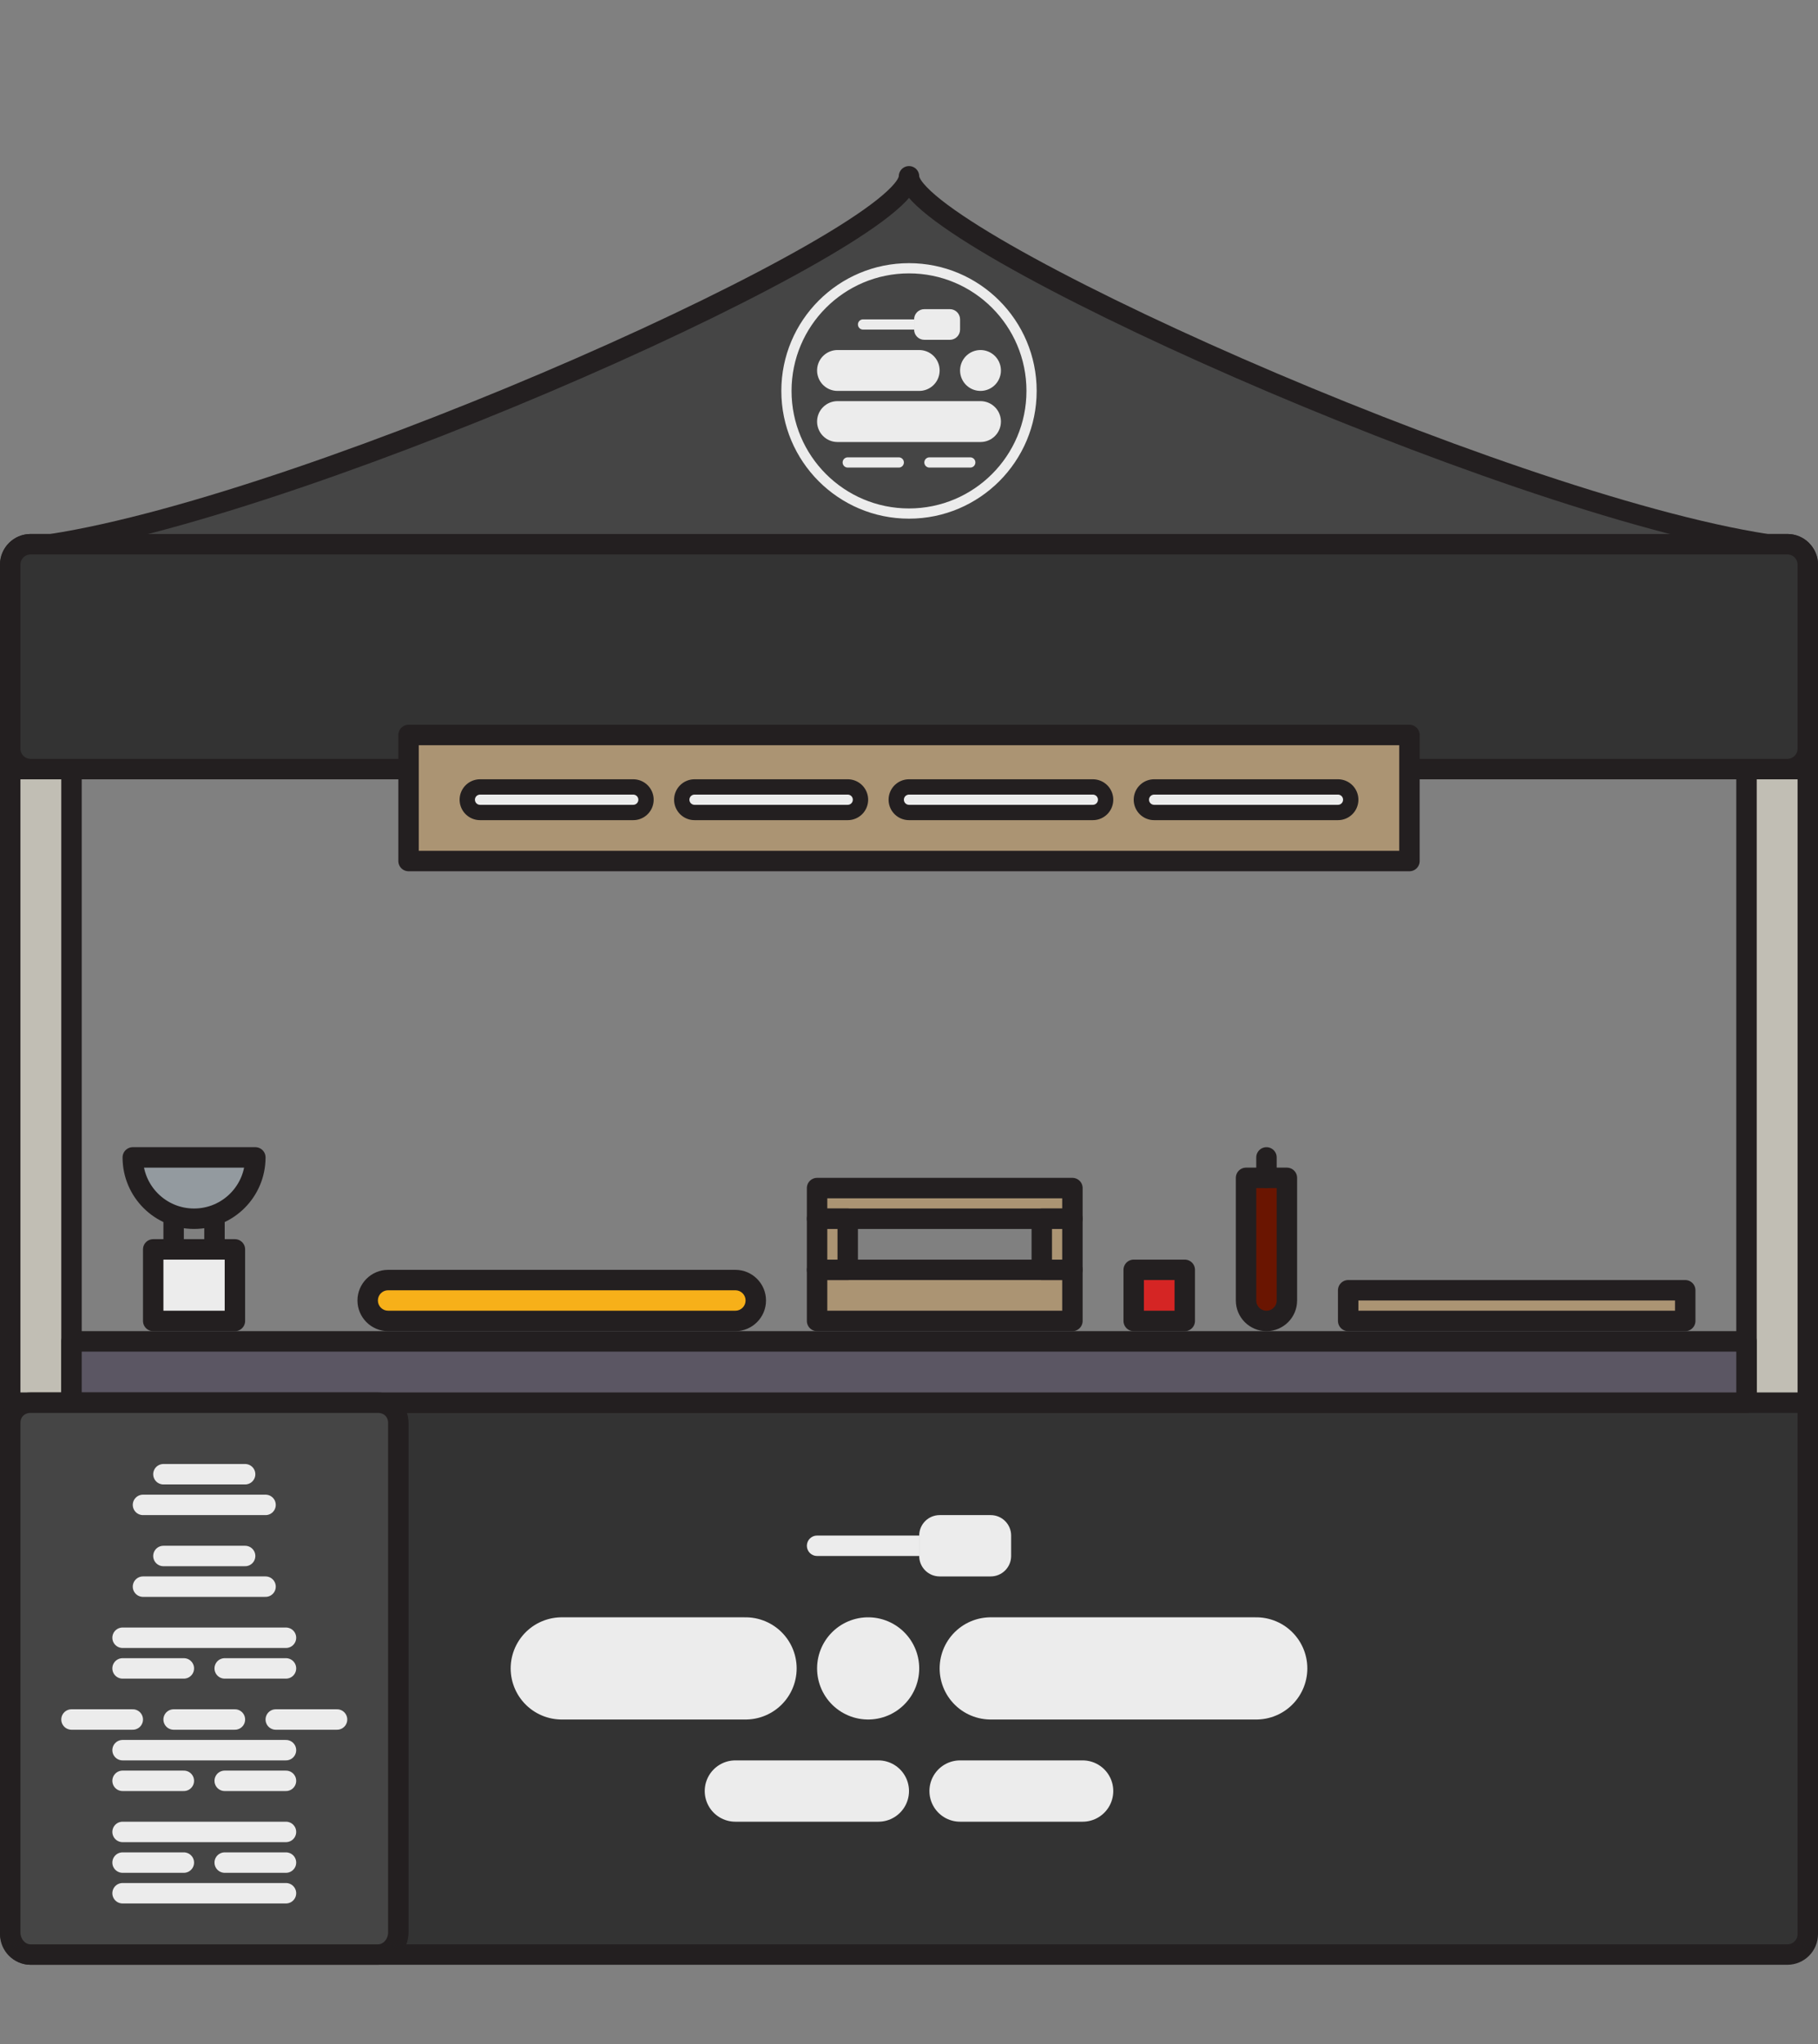 <?xml version="1.0" encoding="utf-8"?>
<!-- Generator: Adobe Illustrator 16.0.1, SVG Export Plug-In . SVG Version: 6.00 Build 0)  -->
<!DOCTYPE svg PUBLIC "-//W3C//DTD SVG 1.1//EN" "http://www.w3.org/Graphics/SVG/1.1/DTD/svg11.dtd">
<svg version="1.1" id="Layer_1" xmlns="http://www.w3.org/2000/svg" xmlns:xlink="http://www.w3.org/1999/xlink" x="0px" y="0px"
	 width="356px" height="400px" viewBox="0.5 0 356 400" enable-background="new 0.5 0 356 400" xml:space="preserve">
<rect x="0.5" y="0" width="356" height="400" fill="#808080" stroke="none"/>
<rect x="2.5" y="150.5" fill="#C1BEB4" stroke="#231F20" stroke-width="4" stroke-linecap="round" stroke-linejoin="round" stroke-miterlimit="10" width="12" height="148"/>
<rect x="342.5" y="150.5" fill="#C1BEB4" stroke="#231F20" stroke-width="4" stroke-linecap="round" stroke-linejoin="round" stroke-miterlimit="10" width="12" height="148"/>
<path fill="#454545" stroke="#231F20" stroke-width="4" stroke-linecap="round" stroke-linejoin="round" stroke-miterlimit="10" d="
	M350.5,106.5h-4c-52-8-168-60-168-72c0,12-116,64-168,72h-4c-2.209,0-4,1.791-4,4v40h176h176v-40
	C354.5,108.291,352.709,106.5,350.5,106.5z"/>
<path fill="#333333" stroke="#231F20" stroke-width="4" stroke-linecap="round" stroke-linejoin="round" stroke-miterlimit="10" d="
	M354.5,146.5c0,2.209-1.791,4-4,4H6.5c-2.209,0-4-1.791-4-4v-36c0-2.209,1.791-4,4-4h344c2.209,0,4,1.791,4,4V146.5z"/>
<path fill="#333333" stroke="#231F20" stroke-width="4" stroke-linecap="round" stroke-linejoin="round" stroke-miterlimit="10" d="
	M354.5,378.5c0,2.209-1.791,4-4,4H6.5c-2.209,0-4-1.791-4-4v-104c0,0,1.791,0,4,0h344c2.209,0,4,0,4,0V378.5z"/>
<rect x="14.5" y="262.5" fill="#5B5663" stroke="#231F20" stroke-width="4" stroke-linecap="round" stroke-linejoin="round" stroke-miterlimit="10" width="328" height="12"/>
<g>
	<g>
		
			<line fill="none" stroke="#ECECEC" stroke-width="12" stroke-linecap="round" stroke-linejoin="round" stroke-miterlimit="10" x1="144.5" y1="350.5" x2="172.5" y2="350.5"/>
		
			<line fill="none" stroke="#ECECEC" stroke-width="12" stroke-linecap="round" stroke-linejoin="round" stroke-miterlimit="10" x1="188.5" y1="350.5" x2="212.5" y2="350.5"/>
	</g>
	<g>
		
			<line fill="none" stroke="#ECECEC" stroke-width="20" stroke-linecap="round" stroke-linejoin="round" stroke-miterlimit="10" x1="110.5" y1="326.5" x2="146.5" y2="326.5"/>
		
			<line fill="none" stroke="#ECECEC" stroke-width="20" stroke-linecap="round" stroke-linejoin="round" stroke-miterlimit="10" x1="194.5" y1="326.5" x2="246.5" y2="326.5"/>
		
			<line fill="none" stroke="#ECECEC" stroke-width="20" stroke-linecap="round" stroke-linejoin="round" stroke-miterlimit="10" x1="170.5" y1="326.5" x2="170.5" y2="326.5"/>
	</g>
	<g>
		<path fill="#ECECEC" d="M180.5,300.5h-20c-1.104,0-2,0.896-2,2s0.896,2,2,2h20"/>
		<path fill="#ECECEC" d="M198.5,304.5c0,2.209-1.791,4-4,4h-10c-2.209,0-4-1.791-4-4v-4c0-2.209,1.791-4,4-4h10
			c2.209,0,4,1.791,4,4V304.5z"/>
	</g>
</g>
<g>
	
		<line fill="none" stroke="#ECECEC" stroke-width="2" stroke-linecap="round" stroke-linejoin="round" stroke-miterlimit="10" x1="166.5" y1="90.5" x2="176.5" y2="90.5"/>
	
		<line fill="none" stroke="#ECECEC" stroke-width="2" stroke-linecap="round" stroke-linejoin="round" stroke-miterlimit="10" x1="182.5" y1="90.5" x2="190.5" y2="90.5"/>
	
		<line fill="none" stroke="#ECECEC" stroke-width="8" stroke-linecap="round" stroke-linejoin="round" stroke-miterlimit="10" x1="164.5" y1="72.5" x2="180.5" y2="72.5"/>
	
		<line fill="none" stroke="#ECECEC" stroke-width="8" stroke-linecap="round" stroke-linejoin="round" stroke-miterlimit="10" x1="164.5" y1="82.5" x2="192.5" y2="82.5"/>
	
		<line fill="none" stroke="#ECECEC" stroke-width="8" stroke-linecap="round" stroke-linejoin="round" stroke-miterlimit="10" x1="192.5" y1="72.5" x2="192.5" y2="72.5"/>
	<g>
		<path fill="#ECECEC" d="M179.5,62.5h-10c-0.553,0-1,0.447-1,1s0.447,1,1,1h10"/>
		<path fill="#ECECEC" d="M188.5,64.5c0,1.104-0.896,2-2,2h-5c-1.104,0-2-0.896-2-2v-2c0-1.104,0.896-2,2-2h5c1.104,0,2,0.896,2,2
			V64.5z"/>
	</g>
	
		<circle fill="none" stroke="#ECECEC" stroke-width="2" stroke-linecap="round" stroke-linejoin="round" stroke-miterlimit="10" cx="178.5" cy="76.5" r="24"/>
</g>
<rect x="80.501" y="143.834" fill="#AB9473" stroke="#231F20" stroke-width="4" stroke-linecap="round" stroke-linejoin="round" stroke-miterlimit="10" width="195.998" height="24.666"/>
<line fill="none" stroke="#231F20" stroke-width="8" stroke-linecap="round" stroke-linejoin="round" stroke-miterlimit="10" x1="94.501" y1="156.5" x2="124.501" y2="156.5"/>
<line fill="none" stroke="#ECECEC" stroke-width="2" stroke-linecap="round" stroke-linejoin="round" stroke-miterlimit="10" x1="94.501" y1="156.5" x2="124.501" y2="156.5"/>
<line fill="none" stroke="#231F20" stroke-width="8" stroke-linecap="round" stroke-linejoin="round" stroke-miterlimit="10" x1="136.501" y1="156.5" x2="166.501" y2="156.5"/>
<line fill="none" stroke="#ECECEC" stroke-width="2" stroke-linecap="round" stroke-linejoin="round" stroke-miterlimit="10" x1="136.501" y1="156.5" x2="166.501" y2="156.5"/>
<line fill="none" stroke="#231F20" stroke-width="8" stroke-linecap="round" stroke-linejoin="round" stroke-miterlimit="10" x1="178.501" y1="156.5" x2="214.501" y2="156.5"/>
<line fill="none" stroke="#ECECEC" stroke-width="2" stroke-linecap="round" stroke-linejoin="round" stroke-miterlimit="10" x1="178.501" y1="156.5" x2="214.501" y2="156.5"/>
<line fill="none" stroke="#231F20" stroke-width="8" stroke-linecap="round" stroke-linejoin="round" stroke-miterlimit="10" x1="226.501" y1="156.5" x2="262.501" y2="156.5"/>
<line fill="none" stroke="#ECECEC" stroke-width="2" stroke-linecap="round" stroke-linejoin="round" stroke-miterlimit="10" x1="226.501" y1="156.5" x2="262.501" y2="156.5"/>
<g>
	
		<path fill="#454545" stroke="#231F20" stroke-width="4" stroke-linecap="round" stroke-linejoin="round" stroke-miterlimit="10" d="
		M78.5,278.5c0-2.409-1.791-4-4-4h-68c-2.209,0-4,1.591-4,4v99.637c0,2.409,1.791,4.363,4,4.363h68c2.209,0,4-1.954,4-4.363V278.5z"
		/>
	
		<line fill="none" stroke="#ECECEC" stroke-width="4" stroke-linecap="round" stroke-linejoin="round" stroke-miterlimit="10" x1="32.5" y1="288.5" x2="48.5" y2="288.5"/>
	
		<line fill="none" stroke="#ECECEC" stroke-width="4" stroke-linecap="round" stroke-linejoin="round" stroke-miterlimit="10" x1="28.5" y1="294.5" x2="52.5" y2="294.5"/>
	
		<line fill="none" stroke="#ECECEC" stroke-width="4" stroke-linecap="round" stroke-linejoin="round" stroke-miterlimit="10" x1="32.5" y1="304.5" x2="48.5" y2="304.5"/>
	
		<line fill="none" stroke="#ECECEC" stroke-width="4" stroke-linecap="round" stroke-linejoin="round" stroke-miterlimit="10" x1="28.5" y1="310.5" x2="52.5" y2="310.5"/>
	
		<line fill="none" stroke="#ECECEC" stroke-width="4" stroke-linecap="round" stroke-linejoin="round" stroke-miterlimit="10" x1="24.5" y1="320.5" x2="56.5" y2="320.5"/>
	
		<line fill="none" stroke="#ECECEC" stroke-width="4" stroke-linecap="round" stroke-linejoin="round" stroke-miterlimit="10" x1="14.5" y1="336.5" x2="26.5" y2="336.5"/>
	
		<line fill="none" stroke="#ECECEC" stroke-width="4" stroke-linecap="round" stroke-linejoin="round" stroke-miterlimit="10" x1="34.5" y1="336.5" x2="46.5" y2="336.5"/>
	
		<line fill="none" stroke="#ECECEC" stroke-width="4" stroke-linecap="round" stroke-linejoin="round" stroke-miterlimit="10" x1="54.5" y1="336.5" x2="66.5" y2="336.5"/>
	
		<line fill="none" stroke="#ECECEC" stroke-width="4" stroke-linecap="round" stroke-linejoin="round" stroke-miterlimit="10" x1="24.5" y1="342.5" x2="56.5" y2="342.5"/>
	
		<line fill="none" stroke="#ECECEC" stroke-width="4" stroke-linecap="round" stroke-linejoin="round" stroke-miterlimit="10" x1="24.5" y1="358.5" x2="56.5" y2="358.5"/>
	
		<line fill="none" stroke="#ECECEC" stroke-width="4" stroke-linecap="round" stroke-linejoin="round" stroke-miterlimit="10" x1="24.5" y1="370.5" x2="56.5" y2="370.5"/>
	
		<line fill="none" stroke="#ECECEC" stroke-width="4" stroke-linecap="round" stroke-linejoin="round" stroke-miterlimit="10" x1="24.5" y1="348.5" x2="36.5" y2="348.5"/>
	
		<line fill="none" stroke="#ECECEC" stroke-width="4" stroke-linecap="round" stroke-linejoin="round" stroke-miterlimit="10" x1="44.5" y1="348.5" x2="56.5" y2="348.5"/>
	
		<line fill="none" stroke="#ECECEC" stroke-width="4" stroke-linecap="round" stroke-linejoin="round" stroke-miterlimit="10" x1="24.5" y1="364.5" x2="36.5" y2="364.5"/>
	
		<line fill="none" stroke="#ECECEC" stroke-width="4" stroke-linecap="round" stroke-linejoin="round" stroke-miterlimit="10" x1="44.5" y1="364.5" x2="56.5" y2="364.5"/>
	
		<line fill="none" stroke="#ECECEC" stroke-width="4" stroke-linecap="round" stroke-linejoin="round" stroke-miterlimit="10" x1="24.5" y1="326.5" x2="36.5" y2="326.5"/>
	
		<line fill="none" stroke="#ECECEC" stroke-width="4" stroke-linecap="round" stroke-linejoin="round" stroke-miterlimit="10" x1="44.5" y1="326.5" x2="56.5" y2="326.5"/>
</g>
<g>
	
		<rect x="30.5" y="244.5" fill="#ECECEC" stroke="#231F20" stroke-width="4" stroke-linecap="round" stroke-linejoin="round" stroke-miterlimit="10" width="16" height="14"/>
	
		<path fill="#939A9F" stroke="#231F20" stroke-width="4" stroke-linecap="round" stroke-linejoin="round" stroke-miterlimit="10" d="
		M50.5,226.5c0,6.627-5.373,12-12,12s-12-5.373-12-12H50.5z"/>
	
		<line fill="#ECECEC" stroke="#231F20" stroke-width="4" stroke-linecap="round" stroke-linejoin="round" stroke-miterlimit="10" x1="34.5" y1="244.5" x2="34.5" y2="238.5"/>
	
		<line fill="#ECECEC" stroke="#231F20" stroke-width="4" stroke-linecap="round" stroke-linejoin="round" stroke-miterlimit="10" x1="42.5" y1="244.5" x2="42.5" y2="238.5"/>
</g>
<g>
	<line fill="#F7B019" stroke="#231F20" stroke-width="4" stroke-miterlimit="10" x1="76.5" y1="254.5" x2="144.5" y2="254.5"/>
	<g>
		<path fill="#F7B019" d="M76.5,258.5c-2.206,0-4-1.794-4-4s1.794-4,4-4h68c2.206,0,4,1.794,4,4s-1.794,4-4,4H76.5z"/>
		<path fill="#231F20" d="M144.5,252.5c1.104,0,2,0.896,2,2s-0.896,2-2,2h-68c-1.104,0-2-0.896-2-2s0.896-2,2-2H144.5 M144.5,248.5
			h-68c-3.309,0-6,2.691-6,6s2.691,6,6,6h68c3.309,0,6-2.691,6-6S147.809,248.5,144.5,248.5L144.5,248.5z"/>
	</g>
</g>
<rect x="222.5" y="248.5" fill="#D52524" stroke="#231F20" stroke-width="4" stroke-linecap="round" stroke-linejoin="round" stroke-miterlimit="10" width="10" height="10"/>
<rect x="264.5" y="252.5" fill="#AB9473" stroke="#231F20" stroke-width="4" stroke-linecap="round" stroke-linejoin="round" stroke-miterlimit="10" width="66" height="6"/>
<g>
	
		<rect x="160.5" y="248.5" fill="#AB9473" stroke="#231F20" stroke-width="4" stroke-linecap="round" stroke-linejoin="round" stroke-miterlimit="10" width="50" height="10"/>
	
		<rect x="160.5" y="232.5" fill="#AB9473" stroke="#231F20" stroke-width="4" stroke-linecap="round" stroke-linejoin="round" stroke-miterlimit="10" width="50" height="6"/>
	
		<rect x="160.5" y="238.5" fill="#AB9473" stroke="#231F20" stroke-width="4" stroke-linecap="round" stroke-linejoin="round" stroke-miterlimit="10" width="6" height="10"/>
	
		<rect x="204.5" y="238.5" fill="#AB9473" stroke="#231F20" stroke-width="4" stroke-linecap="round" stroke-linejoin="round" stroke-miterlimit="10" width="6" height="10"/>
</g>
<g>
	<g>
		
			<path fill="#6A1501" stroke="#231F20" stroke-width="4" stroke-linecap="round" stroke-linejoin="round" stroke-miterlimit="10" d="
			M252.5,230.5v24c0,2.209-1.791,4-4,4l0,0c-2.209,0-4-1.791-4-4v-24h4H252.5z"/>
	</g>
	
		<line fill="#6A1501" stroke="#231F20" stroke-width="4" stroke-linecap="round" stroke-linejoin="round" stroke-miterlimit="10" x1="248.5" y1="230.5" x2="248.5" y2="226.5"/>
</g>
</svg>
